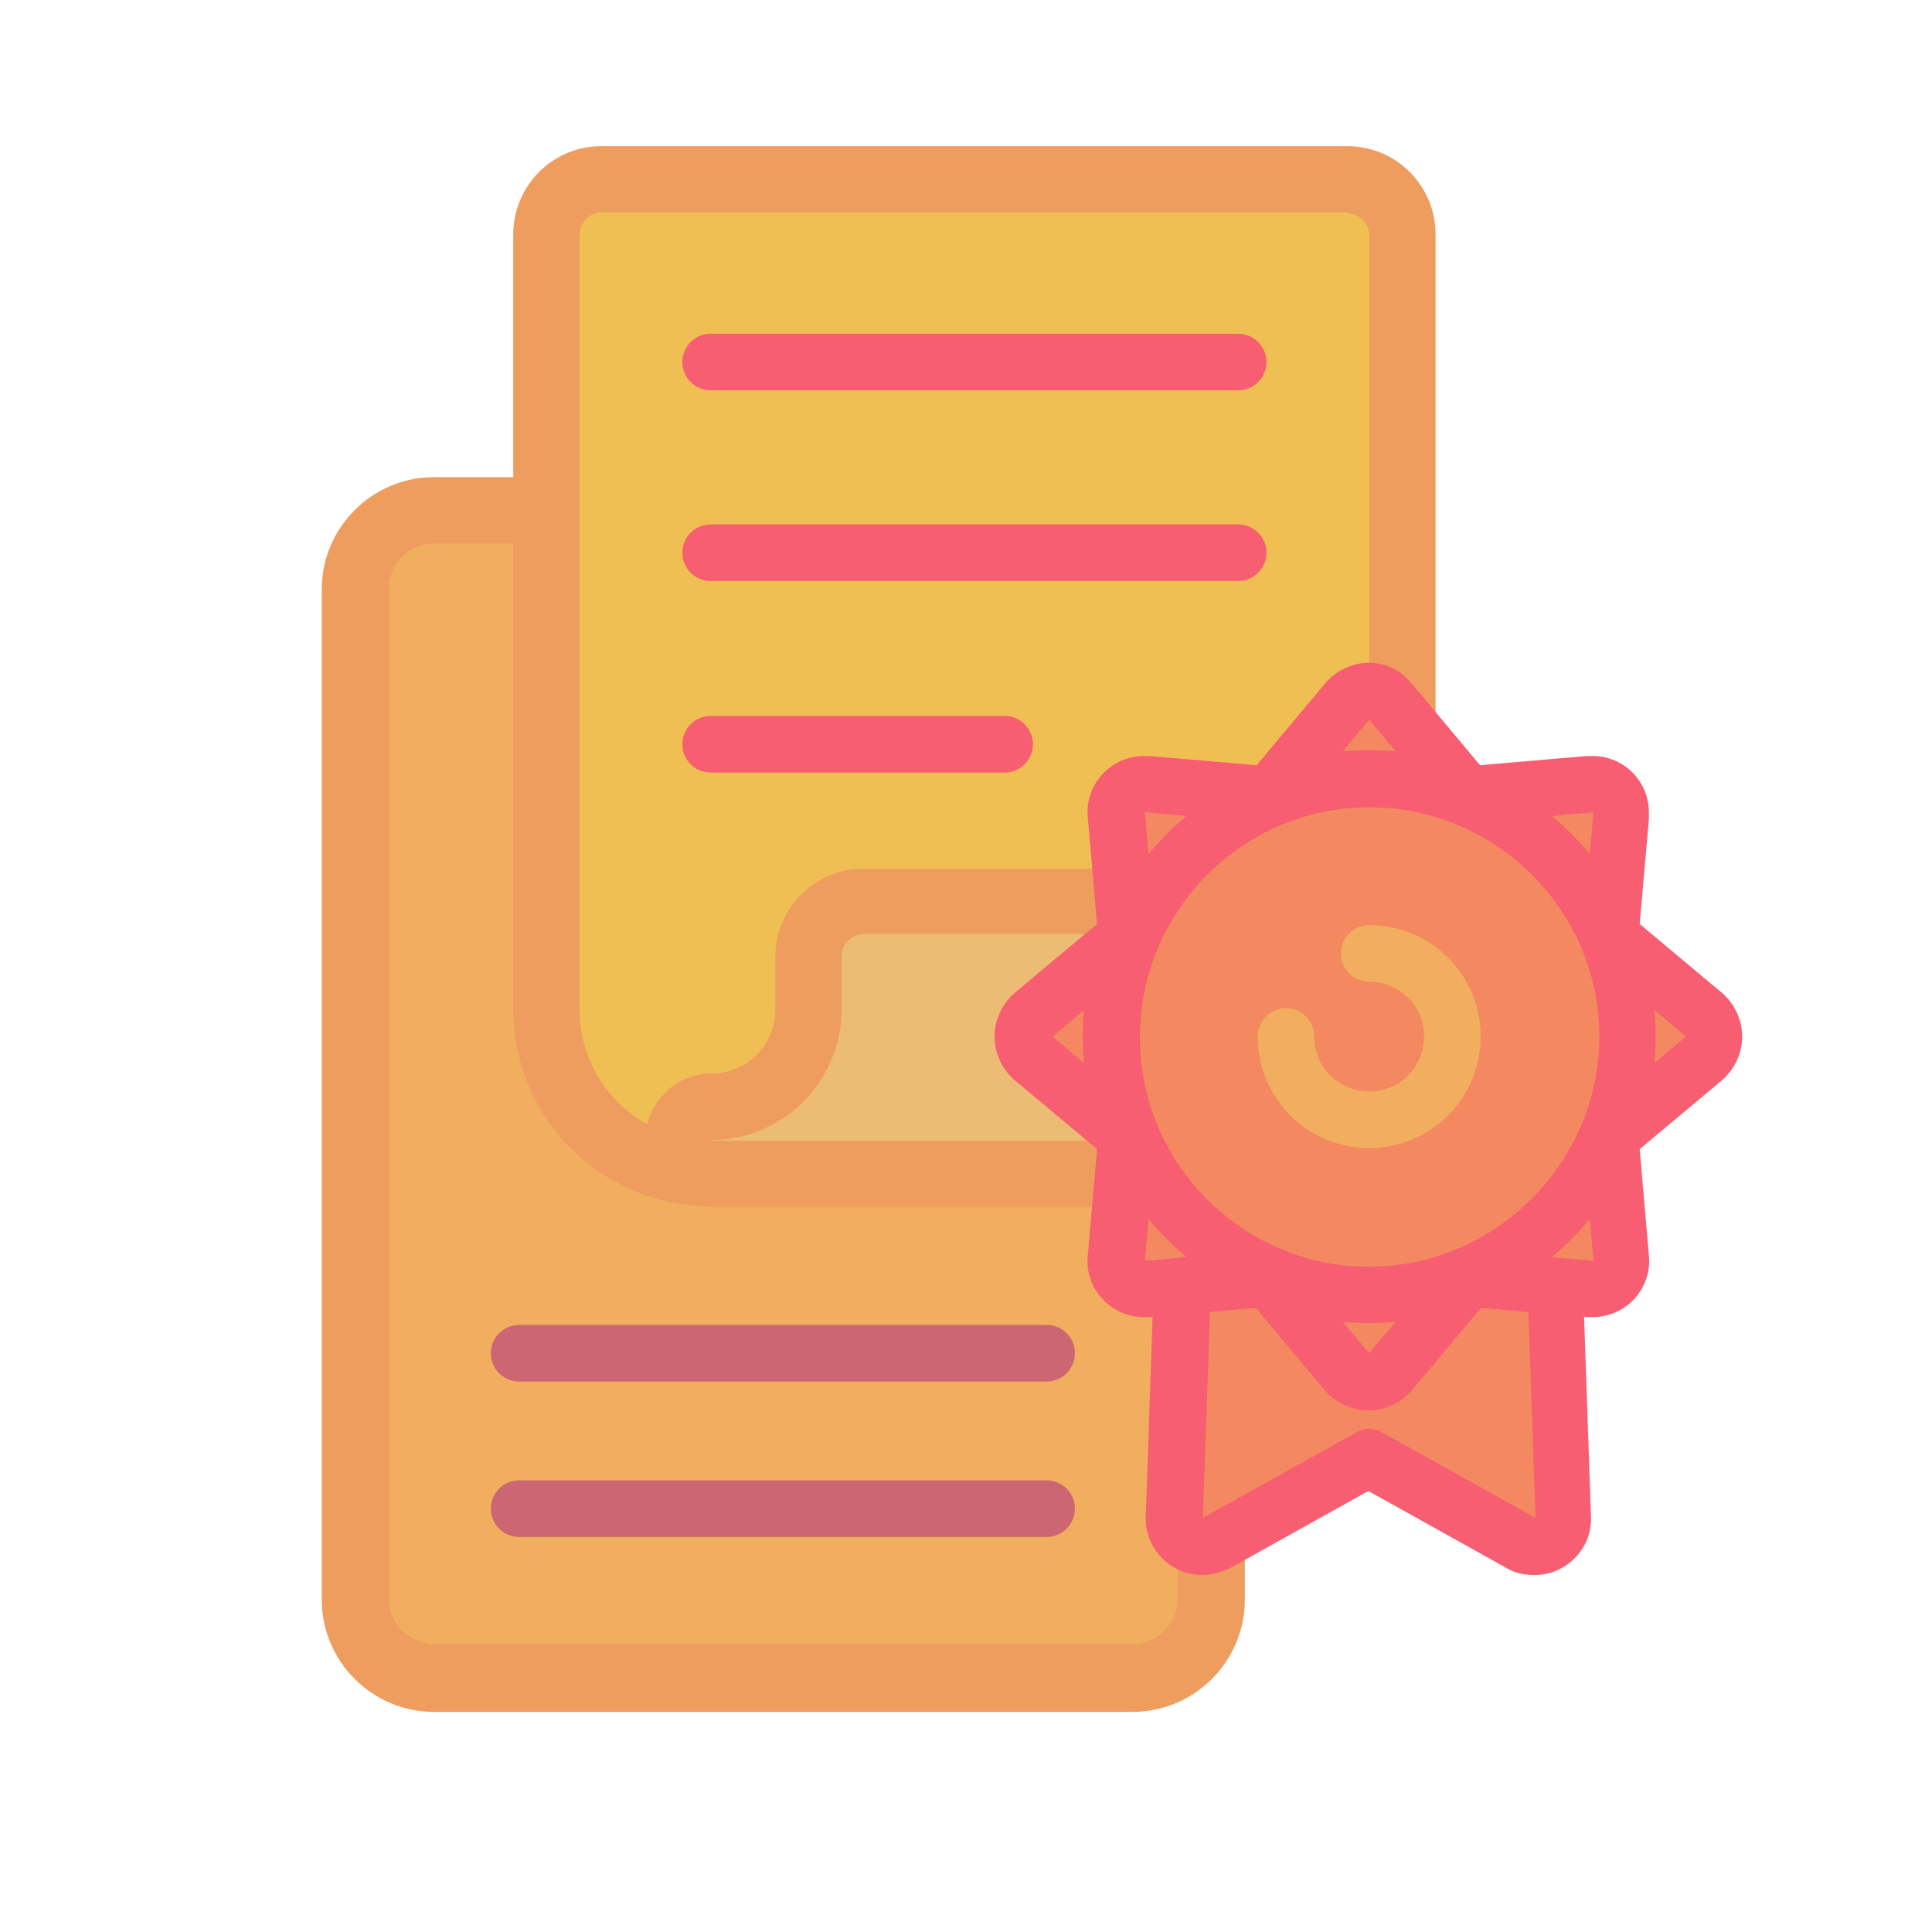 <?xml version="1.0" encoding="utf-8"?>
<!-- Generator: Adobe Illustrator 27.4.0, SVG Export Plug-In . SVG Version: 6.00 Build 0)  -->
<svg version="1.1" id="Layer_1" xmlns="http://www.w3.org/2000/svg" xmlns:xlink="http://www.w3.org/1999/xlink" x="0px" y="0px"
	 viewBox="0 0 230 230" style="enable-background:new 0 0 230 230;" xml:space="preserve">
<style type="text/css">
	.st0{fill:#F0AE5E;}
	.st1{fill:#EE9D5F;}
	.st2{fill:#F0BF54;}
	.st3{fill:#EDBC74;}
	.st4{fill:#F75E71;stroke:#F75E71;stroke-width:6.736;stroke-linecap:round;stroke-miterlimit:10;}
	.st5{fill:#CC6672;stroke:#CC6672;stroke-width:6.736;stroke-linecap:round;stroke-miterlimit:10;}
	.st6{fill:#F38861;}
	.st7{fill:#F75E71;}
	.st8{fill:#F38861;stroke:#F0AE5E;stroke-width:6.736;stroke-linecap:round;stroke-linejoin:round;stroke-miterlimit:10;}
</style>
<g>
	<g>
		<path class="st0" d="M51.7,199.7c-5.2,0-9.4-4.2-9.4-9.4V70.1c0-5.2,4.2-9.4,9.4-9.4h83.1c5.2,0,9.4,4.2,9.4,9.4v120.2
			c0,5.2-4.2,9.4-9.4,9.4H51.7z"/>
		<path class="st1" d="M134.8,64.7c3,0,5.4,2.4,5.4,5.4v120.2c0,3-2.4,5.4-5.4,5.4H51.7c-3,0-5.4-2.4-5.4-5.4V70.1
			c0-3,2.4-5.4,5.4-5.4H134.8 M134.8,56.8H51.7c-7.4,0-13.4,6-13.4,13.4v120.2c0,7.4,6,13.4,13.4,13.4h83.1c7.4,0,13.4-6,13.4-13.4
			V70.1C148.1,62.8,142.1,56.8,134.8,56.8L134.8,56.8z"/>
	</g>
	<g>
		<path class="st2" d="M84.6,139.7c-10.8,0-19.5-8.8-19.5-19.5c0-0.2,0-0.4,0-0.6c0-0.2,0-0.4,0-0.6v-91c0-3.6,2.9-6.6,6.6-6.6h88.8
			c3.6,0,6.6,2.9,6.6,6.6v88.4c0,2.2-1.8,4-4,4h-58.8c-0.3,10.6-8.8,19.2-19.2,19.4L84.6,139.7z"/>
		<path class="st1" d="M160.4,25.4c1.4,0,2.6,1.2,2.6,2.6v88.4h-62.8v3.3c0,8.6-6.7,15.9-15.3,16.1c-0.1,0-0.2,0-0.3,0
			c-8.6,0-15.6-7-15.6-15.6c0-0.2,0-0.4,0-0.6c0-0.2,0-0.4,0-0.7v-91c0-1.4,1.2-2.6,2.6-2.6H160.4 M160.4,17.4H71.6
			c-5.8,0-10.5,4.7-10.5,10.5v91c0,0.2,0,0.4,0,0.6c0,0.2,0,0.4,0,0.6c0,13,10.5,23.5,23.5,23.5c0.1,0,0.3,0,0.4,0
			c11.2-0.2,20.5-8.6,22.6-19.4H163c4.4,0,7.9-3.6,7.9-7.9V27.9C170.9,22.1,166.2,17.4,160.4,17.4L160.4,17.4z"/>
	</g>
	<g>
		<path class="st3" d="M84.6,139.8c-1.6,0-3.1-1-3.7-2.4c-0.6-1.5-0.3-3.1,0.8-4.3c0,0,0.1-0.1,0.1-0.1c0.7-0.7,1.7-1.2,2.8-1.2
			c6.4,0,11.6-5.2,11.6-11.6v-6.3c0-3.6,2.9-6.6,6.6-6.6h78.4c3.6,0,6.6,2.9,6.6,6.6v6.3c0,9.7-7.2,19.6-20.9,19.6H84.6z"/>
		<path class="st1" d="M181.2,111.3c1.4,0,2.6,1.2,2.6,2.6v6.3c0,8.1-6,15.6-16.9,15.6H84.6c0,0,0,0,0.1-0.1c8.6,0,15.5-7,15.5-15.6
			v-6.3c0-1.4,1.2-2.6,2.6-2.6H181.2 M181.2,103.4h-78.4c-5.8,0-10.5,4.7-10.5,10.5v6.3c0,4.2-3.4,7.6-7.6,7.6
			c-2.1,0-4.1,0.8-5.5,2.3c-0.1,0.1-0.2,0.2-0.3,0.3c-2.1,2.3-2.8,5.6-1.6,8.4c1.2,3,4.1,4.9,7.4,4.9h82.2c7.3,0,13.6-2.5,18.2-7.1
			c4.3-4.3,6.7-10.2,6.7-16.5v-6.3C191.7,108.1,187,103.4,181.2,103.4L181.2,103.4z"/>
	</g>
	<line class="st4" x1="84.6" y1="43.1" x2="147.4" y2="43.1"/>
	<line class="st4" x1="84.6" y1="65.8" x2="147.4" y2="65.8"/>
	<line class="st5" x1="61.8" y1="161.1" x2="124.6" y2="161.1"/>
	<line class="st5" x1="61.8" y1="179.6" x2="124.6" y2="179.6"/>
	<line class="st4" x1="84.6" y1="88.6" x2="119.6" y2="88.6"/>
</g>
<g>
	<g>
		<g>
			<path class="st6" d="M182.7,184.1c-0.6,0-1.1-0.1-1.6-0.4L163,173.6l-18.1,10.1c-0.5,0.3-1.1,0.4-1.6,0.4c-0.6,0-1.2-0.2-1.8-0.5
				c-1-0.6-1.6-1.8-1.6-3l0.9-26.1c0.1-1.7,1.4-3.1,3.1-3.2l6.2-0.5c0.1,0,0.2,0,0.3,0c1,0,1.9,0.4,2.6,1.2l10.1,12l10.1-12
				c0.6-0.8,1.6-1.2,2.6-1.2c0.1,0,0.2,0,0.3,0l6.2,0.5c1.7,0.1,3,1.5,3.1,3.2l0.9,26.1c0,1.2-0.6,2.4-1.6,3
				C184,183.9,183.3,184.1,182.7,184.1z"/>
			<path class="st7" d="M175.7,154.1l6.2,0.5l0.9,26.1l-18.5-10.3c-0.4-0.2-0.8-0.3-1.3-0.3c-0.4,0-0.9,0.1-1.3,0.3l-18.5,10.3
				l0.9-26.1l6.2-0.5l10.7,12.8c0.5,0.6,1.2,0.9,2,0.9s1.5-0.3,2-0.9L175.7,154.1 M150.3,147.4c-0.2,0-0.4,0-0.6,0l-6.2,0.5
				c-3.4,0.3-6,3.1-6.2,6.5l-0.9,26.1c-0.1,2.4,1.1,4.7,3.2,6c1.1,0.7,2.3,1,3.5,1c1.1,0,2.2-0.3,3.3-0.8l16.5-9.2l16.5,9.2
				c1,0.6,2.1,0.8,3.3,0.8c1.2,0,2.4-0.3,3.5-1c2.1-1.3,3.3-3.5,3.2-6l-0.9-26.1c-0.1-3.4-2.8-6.2-6.2-6.5l-6.2-0.5
				c-0.2,0-0.4,0-0.6,0c-2,0-3.9,0.9-5.2,2.4l-7.6,9l-7.6-9C154.1,148.2,152.2,147.4,150.3,147.4L150.3,147.4z"/>
		</g>
		<g>
			<path class="st6" d="M163,164.5c-1,0-1.9-0.4-2.6-1.2l-9.4-11.1l-14.5,1.2c-0.1,0-0.2,0-0.3,0c-0.9,0-1.7-0.4-2.4-1
				c-0.7-0.7-1.1-1.7-1-2.7l1.2-14.5L123,126c-0.8-0.6-1.2-1.6-1.2-2.6s0.4-1.9,1.2-2.6l11.1-9.4L132.9,97c-0.1-1,0.3-2,1-2.7
				c0.6-0.6,1.5-1,2.4-1c0.1,0,0.2,0,0.3,0l14.5,1.2l9.4-11.1c0.6-0.8,1.6-1.2,2.6-1.2c1,0,1.9,0.4,2.6,1.2l9.4,11.1l14.5-1.2
				c0.1,0,0.2,0,0.3,0c0.9,0,1.7,0.4,2.4,1c0.7,0.7,1.1,1.7,1,2.7l-1.2,14.5l11.1,9.4c0.8,0.6,1.2,1.6,1.2,2.6s-0.4,1.9-1.2,2.6
				l-11.1,9.4l1.2,14.5c0.1,1-0.3,2-1,2.7c-0.6,0.6-1.5,1-2.4,1c-0.1,0-0.2,0-0.3,0l-14.5-1.2l-9.4,11.1
				C164.9,164.1,163.9,164.5,163,164.5L163,164.5z"/>
			<g>
				<path class="st7" d="M163,85.7l9.6,11.4c0.5,0.6,1.2,0.9,2,0.9c0.1,0,0.1,0,0.2,0l14.9-1.3l-1.3,14.9c-0.1,0.8,0.3,1.7,0.9,2.2
					l11.4,9.6l-11.4,9.6c-0.6,0.5-1,1.4-0.9,2.2l1.3,14.9l-14.9-1.3c-0.1,0-0.1,0-0.2,0c-0.8,0-1.5,0.3-2,0.9l-9.6,11.4l-9.6-11.4
					c-0.5-0.6-1.2-0.9-2-0.9c-0.1,0-0.1,0-0.2,0l-14.9,1.3l1.3-14.9c0.1-0.8-0.3-1.7-0.9-2.2l-11.4-9.6l11.4-9.6
					c0.6-0.5,1-1.4,0.9-2.2l-1.3-14.9l14.9,1.3c0.1,0,0.1,0,0.2,0c0.8,0,1.5-0.3,2-0.9L163,85.7 M189.6,96.7L189.6,96.7 M163,78.9
					C163,78.9,163,78.9,163,78.9c-2,0-3.9,0.9-5.2,2.4l-8.2,9.8L136.8,90c-0.2,0-0.4,0-0.6,0c-1.8,0-3.5,0.7-4.8,2
					c-1.4,1.4-2.1,3.4-1.9,5.3l1.1,12.7l-9.8,8.2c-1.5,1.3-2.4,3.2-2.4,5.2c0,2,0.9,3.9,2.4,5.2l9.8,8.2l-1.1,12.7
					c-0.2,2,0.5,3.9,1.9,5.3c1.3,1.3,3,2,4.8,2c0.2,0,0.4,0,0.6,0l12.7-1.1l8.2,9.8c1.3,1.5,3.2,2.4,5.2,2.4c2,0,3.9-0.9,5.2-2.4
					l8.2-9.8l12.7,1.1c0.2,0,0.4,0,0.6,0c1.8,0,3.5-0.7,4.8-2c1.4-1.4,2.1-3.4,1.9-5.3l-1.1-12.7l9.8-8.2c1.5-1.3,2.4-3.2,2.4-5.2
					c0-2-0.9-3.9-2.4-5.2l-9.8-8.2l1.1-12.5c0-0.3,0-0.5,0-0.8c0-3.7-3-6.7-6.7-6.7c0,0,0,0,0,0c0,0-0.1,0-0.1,0c-0.2,0-0.4,0-0.6,0
					l-12.7,1.1l-8.2-9.8C166.8,79.8,164.9,78.9,163,78.9L163,78.9z"/>
			</g>
		</g>
		<g>
			<path class="st6" d="M163,154.1c-16.9,0-30.7-13.8-30.7-30.7S146,92.7,163,92.7c16.9,0,30.7,13.8,30.7,30.7
				S179.9,154.1,163,154.1z"/>
			<g>
				<path class="st7" d="M163,96.1c15.1,0,27.4,12.3,27.4,27.3S178,150.8,163,150.8c-15.1,0-27.3-12.3-27.3-27.3
					S147.9,96.1,163,96.1 M163,89.3c-18.8,0-34.1,15.3-34.1,34.1s15.3,34.1,34.1,34.1c18.8,0,34.1-15.3,34.1-34.1
					S181.8,89.3,163,89.3L163,89.3z"/>
			</g>
		</g>
		<path class="st8" d="M153.1,123.4c0,5.5,4.4,9.9,9.9,9.9c5.5,0,9.9-4.4,9.9-9.9c0-5.5-4.4-9.9-9.9-9.9"/>
	</g>
</g>
</svg>
